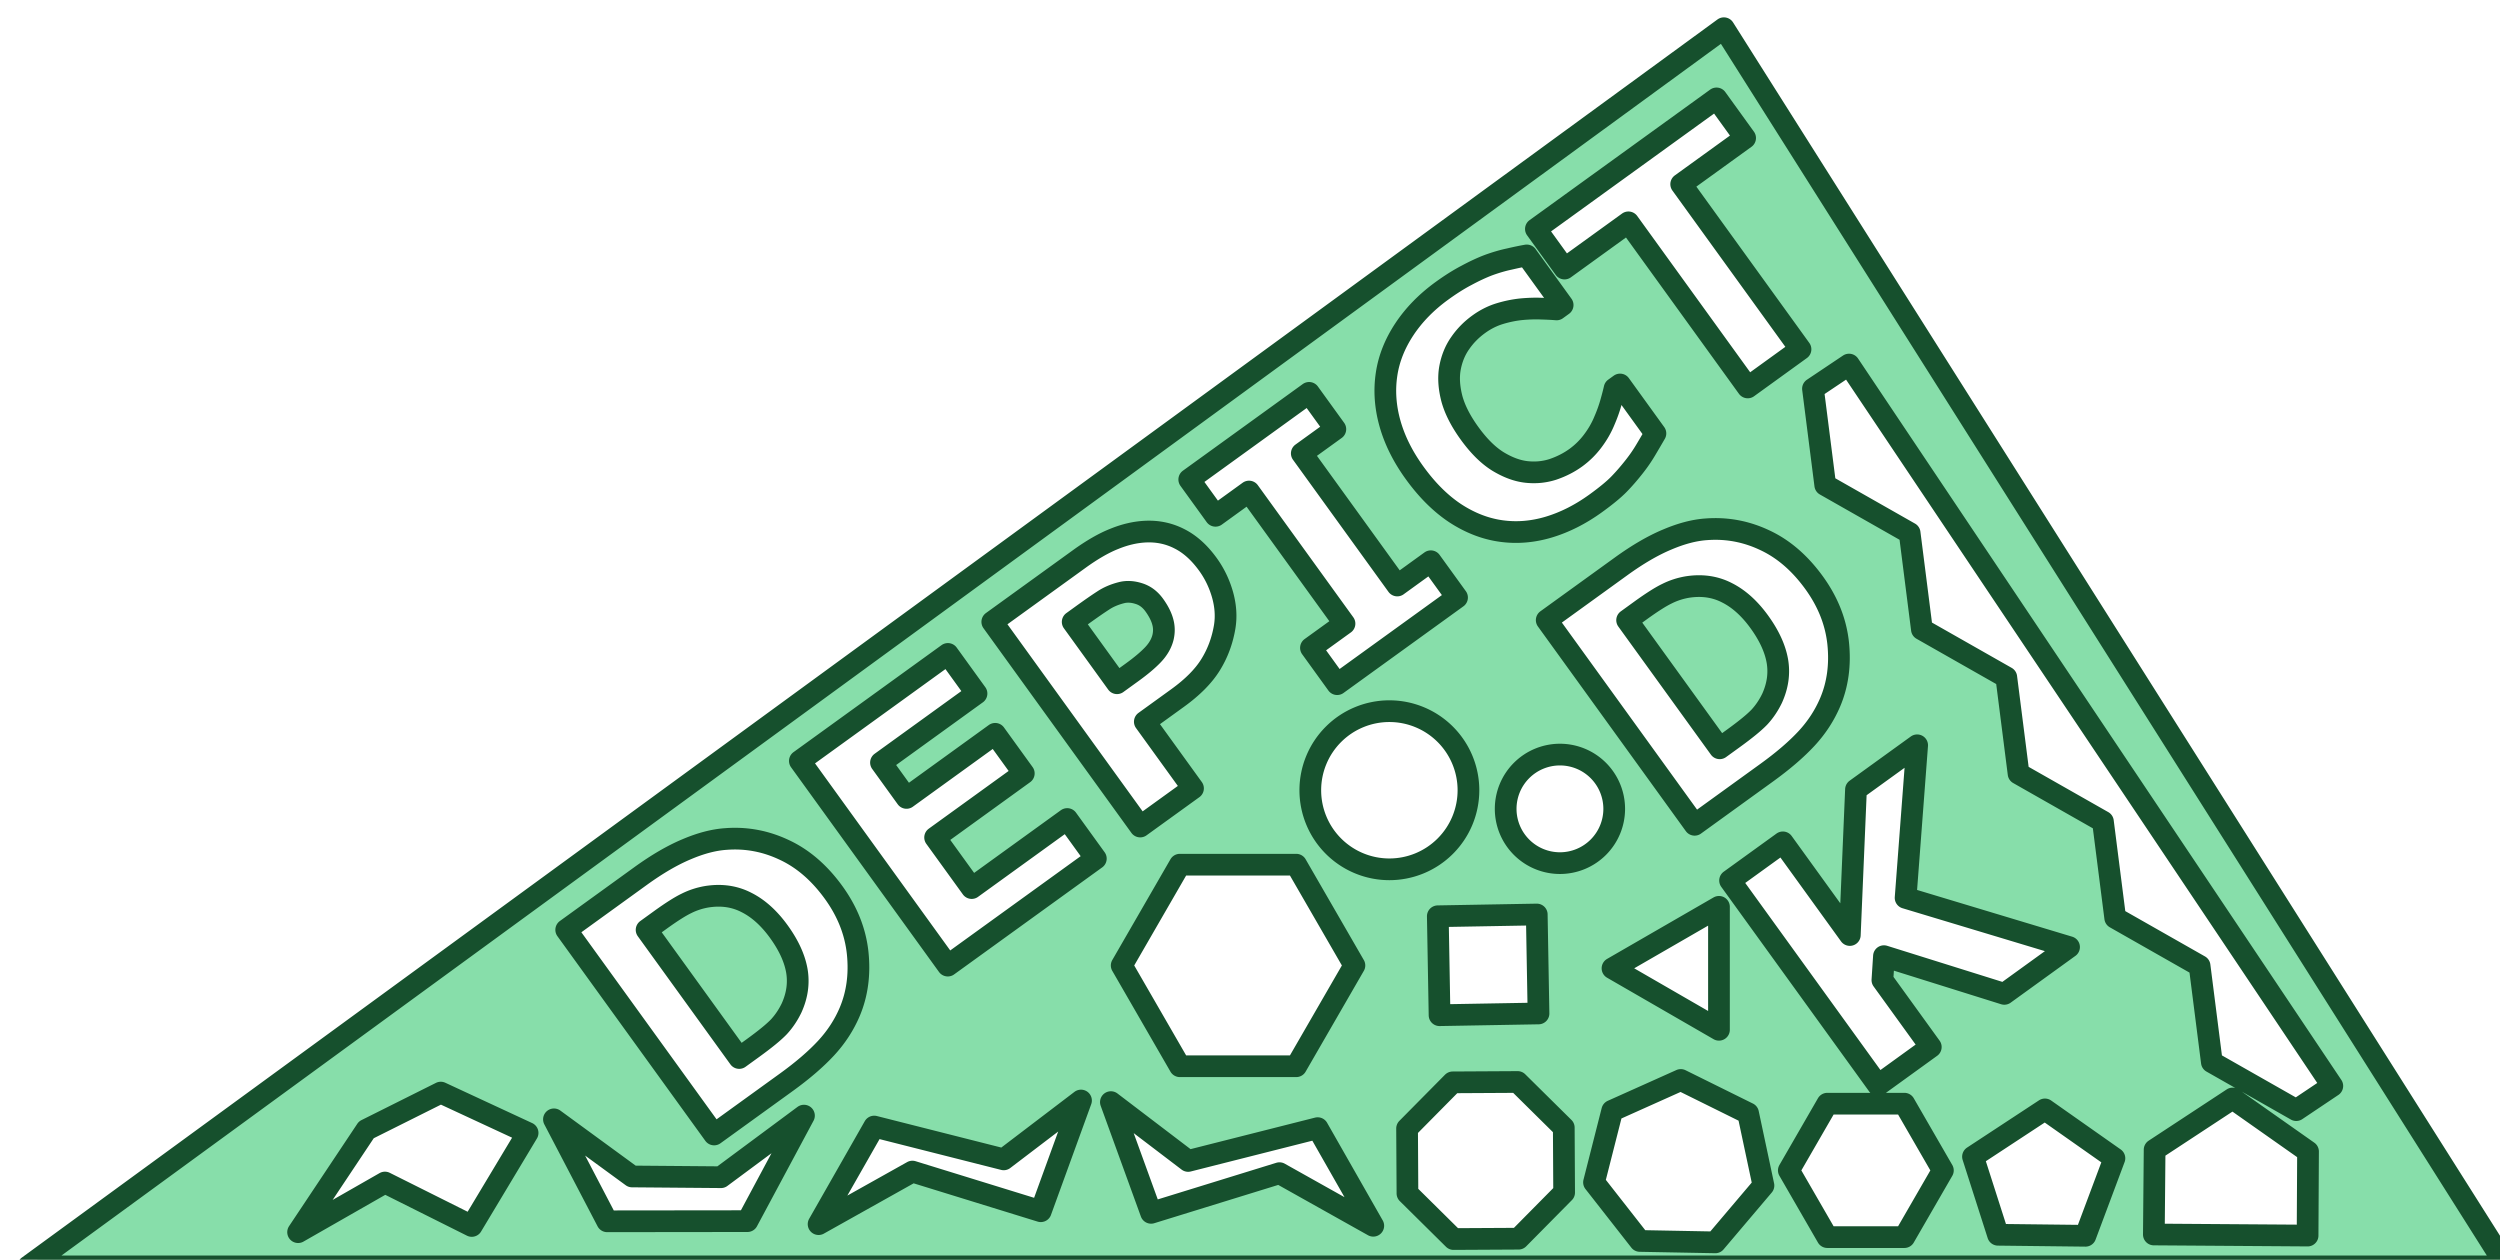 <?xml version="1.0" encoding="UTF-8" standalone="no"?>
<!-- Created with Inkscape (http://www.inkscape.org/) -->

<svg
   xmlns:dc="http://purl.org/dc/elements/1.1/"
   xmlns:cc="http://creativecommons.org/ns#"
   xmlns:rdf="http://www.w3.org/1999/02/22-rdf-syntax-ns#"
   xmlns:svg="http://www.w3.org/2000/svg"
   xmlns="http://www.w3.org/2000/svg"
   xmlns:sodipodi="http://sodipodi.sourceforge.net/DTD/sodipodi-0.dtd"
   xmlns:inkscape="http://www.inkscape.org/namespaces/inkscape"
   width="287.918"
   height="145.093"
   id="svg2"
   version="1.1"
   inkscape:version="0.91 r13725"
   sodipodi:docname="logo_shaddow.svg">
  <defs
     id="defs4">
    <filter
       style="color-interpolation-filters:sRGB;"
       inkscape:label="Drop Shadow"
       id="filter4240">
      <feFlood
         flood-opacity="0.498"
         flood-color="rgb(0,0,0)"
         result="flood"
         id="feFlood4242" />
      <feComposite
         in="flood"
         in2="SourceGraphic"
         operator="in"
         result="composite1"
         id="feComposite4244" />
      <feGaussianBlur
         in="composite1"
         stdDeviation="2.8"
         result="blur"
         id="feGaussianBlur4246" />
      <feOffset
         dx="2"
         dy="2"
         result="offset"
         id="feOffset4248" />
      <feComposite
         in="SourceGraphic"
         in2="offset"
         operator="over"
         result="composite2"
         id="feComposite4250" />
    </filter>
  </defs>
  <sodipodi:namedview
     id="base"
     pagecolor="#ffffff"
     bordercolor="#666666"
     borderopacity="1.0"
     inkscape:pageopacity="0.0"
     inkscape:pageshadow="2"
     inkscape:zoom="1.979899"
     inkscape:cx="104.53682"
     inkscape:cy="43.157457"
     inkscape:document-units="px"
     inkscape:current-layer="layer1"
     showgrid="false"
     showguides="false"
     inkscape:snap-grids="true"
     inkscape:snap-to-guides="true"
     inkscape:window-width="1440"
     inkscape:window-height="851"
     inkscape:window-x="0"
     inkscape:window-y="1"
     inkscape:window-maximized="1"
     fit-margin-top="0"
     fit-margin-left="0"
     fit-margin-right="0"
     fit-margin-bottom="0">
    <inkscape:grid
       type="xygrid"
       id="grid4051"
       empspacing="5"
       visible="true"
       enabled="true"
       snapvisiblegridlinesonly="true"
       originx="-281.81px"
       originy="-685.525px" />
  </sodipodi:namedview>
  <g
     inkscape:label="Layer 1"
     inkscape:groupmode="layer"
     id="layer1"
     transform="translate(-281.81,-221.744)">
    <path
       style="fill:#87deaa;stroke:#16502d;stroke-width:2.5;stroke-linecap:round;stroke-linejoin:round;stroke-miterlimit:4;stroke-opacity:1;stroke-dasharray:none;filter:url(#filter4240)"
       d="M 196.535 1.25 L 1.25 143.844 L 286.668 143.844 L 196.535 1.25 z M 195.686 9.334 L 198.98 13.895 L 191.619 19.213 L 205.359 38.225 L 199.281 42.619 L 185.541 23.607 L 178.18 28.928 L 174.885 24.369 L 195.686 9.334 z M 173.834 27.416 L 177.965 33.131 L 177.27 33.635 C 176.791 33.595 176.198 33.565 175.492 33.545 C 174.797 33.517 174.042 33.539 173.229 33.613 C 172.404 33.695 171.572 33.865 170.729 34.121 C 169.885 34.377 169.077 34.783 168.307 35.34 C 167.452 35.958 166.74 36.682 166.168 37.514 C 165.588 38.334 165.196 39.291 164.992 40.387 C 164.804 41.438 164.873 42.603 165.199 43.877 C 165.536 45.144 166.216 46.482 167.238 47.896 C 168.306 49.374 169.405 50.46 170.533 51.154 C 171.672 51.841 172.764 52.241 173.809 52.354 C 174.872 52.469 175.891 52.368 176.865 52.049 C 177.832 51.719 178.7 51.276 179.471 50.719 C 180.209 50.185 180.859 49.549 181.416 48.809 C 181.984 48.061 182.436 47.275 182.773 46.453 C 183.069 45.773 183.312 45.098 183.504 44.43 C 183.695 43.761 183.843 43.197 183.945 42.738 L 184.578 42.281 L 188.65 47.916 C 188.25 48.607 187.865 49.264 187.494 49.885 C 187.124 50.506 186.705 51.113 186.236 51.709 C 185.626 52.487 185.025 53.179 184.434 53.783 C 183.842 54.387 182.955 55.116 181.773 55.971 C 180.022 57.237 178.215 58.151 176.354 58.709 C 174.502 59.26 172.673 59.408 170.867 59.154 C 169.061 58.901 167.31 58.222 165.613 57.119 C 163.927 56.008 162.359 54.452 160.91 52.447 C 159.56 50.579 158.615 48.682 158.076 46.758 C 157.537 44.834 157.409 42.943 157.689 41.086 C 157.958 39.301 158.641 37.58 159.738 35.92 C 160.846 34.252 162.296 32.769 164.09 31.473 C 165.082 30.756 166.015 30.169 166.891 29.713 C 167.769 29.239 168.611 28.846 169.416 28.537 C 170.268 28.227 171.071 27.993 171.824 27.834 C 172.58 27.657 173.249 27.518 173.834 27.416 z M 210.949 39.986 L 213.732 44.141 L 266.605 123.066 L 262.453 125.85 L 252.732 120.324 L 251.32 109.234 L 241.602 103.709 L 240.189 92.617 L 230.471 87.094 L 229.059 76.002 L 219.338 70.477 L 217.928 59.387 L 208.207 53.861 L 206.795 42.77 L 210.949 39.986 z M 148.766 43.246 L 151.787 47.426 L 147.924 50.217 L 158.92 65.43 L 162.781 62.637 L 165.803 66.816 L 151.998 76.793 L 148.979 72.613 L 152.842 69.822 L 141.846 54.609 L 137.984 57.402 L 134.963 53.223 L 148.766 43.246 z M 195.375 58.92 C 197.403 58.891 199.358 59.321 201.238 60.211 C 203.39 61.21 205.29 62.849 206.938 65.129 C 208.524 67.324 209.445 69.655 209.701 72.121 C 209.95 74.576 209.644 76.821 208.785 78.855 C 208.138 80.383 207.228 81.781 206.055 83.047 C 204.881 84.313 203.355 85.623 201.477 86.98 L 193.166 92.988 L 176.131 69.418 L 184.68 63.24 C 186.6 61.852 188.374 60.818 190.004 60.139 C 191.626 59.448 193.125 59.054 194.502 58.959 C 194.795 58.936 195.085 58.924 195.375 58.92 z M 129.926 59.225 C 131.326 59.161 132.625 59.434 133.822 60.047 C 135.031 60.652 136.127 61.635 137.111 62.996 C 137.874 64.051 138.436 65.22 138.799 66.5 C 139.154 67.769 139.237 68.994 139.047 70.176 C 138.779 71.783 138.236 73.245 137.418 74.559 C 136.611 75.865 135.349 77.14 133.629 78.383 L 129.846 81.117 L 135.395 88.795 L 129.314 93.188 L 112.279 69.617 L 122.283 62.387 C 123.782 61.304 125.139 60.525 126.354 60.049 C 127.571 59.555 128.761 59.28 129.926 59.225 z M 193.568 65.5 C 193.169 65.505 192.76 65.54 192.342 65.605 C 191.498 65.749 190.711 66.006 189.98 66.373 C 189.253 66.722 188.234 67.369 186.926 68.314 L 185.391 69.426 L 196.053 84.178 L 197.588 83.068 C 199.034 82.023 200.049 81.193 200.633 80.578 C 201.209 79.953 201.694 79.233 202.086 78.42 C 202.736 76.986 202.939 75.554 202.693 74.125 C 202.44 72.685 201.748 71.185 200.619 69.623 C 199.498 68.072 198.256 66.953 196.893 66.268 C 195.872 65.74 194.765 65.485 193.568 65.5 z M 128.129 66.164 C 127.798 66.146 127.48 66.175 127.174 66.252 C 126.358 66.456 125.64 66.764 125.023 67.178 C 124.399 67.581 123.587 68.145 122.584 68.869 L 121.539 69.625 L 126.641 76.686 L 128.383 75.426 C 129.417 74.678 130.22 74.002 130.793 73.395 C 131.377 72.78 131.758 72.118 131.938 71.41 C 132.084 70.79 132.075 70.188 131.908 69.602 C 131.744 68.997 131.418 68.357 130.93 67.682 C 130.449 67.017 129.858 66.577 129.156 66.361 C 128.801 66.248 128.459 66.182 128.129 66.164 z M 107.166 73.312 L 110.461 77.873 L 99.461 85.824 L 102.4 89.893 L 112.611 82.512 L 115.906 87.07 L 105.695 94.451 L 109.906 100.275 L 120.908 92.324 L 124.203 96.883 L 107.154 109.205 L 90.119 85.635 L 107.166 73.312 z M 158.012 79.904 A 9.107 9.107 0 0 1 167.117 89.012 A 9.107 9.107 0 0 1 158.012 98.117 A 9.107 9.107 0 0 1 148.904 89.012 A 9.107 9.107 0 0 1 158.012 79.904 z M 218.793 83.834 L 217.463 101.4 L 236.287 107.072 L 228.832 112.461 L 214.969 108.119 L 214.791 110.873 L 220.363 118.582 L 214.285 122.977 L 197.248 99.406 L 203.328 95.012 L 211.039 105.682 L 211.748 88.926 L 218.793 83.834 z M 177.654 84.904 A 6.25 6.25 0 0 1 183.904 91.154 A 6.25 6.25 0 0 1 177.654 97.404 A 6.25 6.25 0 0 1 171.404 91.154 A 6.25 6.25 0 0 1 177.654 84.904 z M 82.453 94.586 C 84.481 94.557 86.436 94.989 88.316 95.879 C 90.468 96.878 92.368 98.517 94.016 100.797 C 95.602 102.992 96.523 105.321 96.779 107.787 C 97.028 110.242 96.722 112.489 95.863 114.523 C 95.216 116.051 94.306 117.447 93.133 118.713 C 91.959 119.979 90.433 121.291 88.555 122.648 L 80.244 128.654 L 63.209 105.086 L 71.756 98.906 C 73.676 97.518 75.453 96.484 77.082 95.805 C 78.704 95.114 80.203 94.722 81.58 94.627 C 81.873 94.604 82.163 94.59 82.453 94.586 z M 133.881 97.584 L 147.283 97.584 L 153.984 109.189 L 147.283 120.795 L 133.881 120.795 L 127.182 109.189 L 133.881 97.584 z M 80.645 101.166 C 80.246 101.171 79.837 101.208 79.418 101.273 C 78.574 101.417 77.787 101.674 77.057 102.041 C 76.329 102.39 75.311 103.037 74.002 103.982 L 72.467 105.092 L 83.131 119.846 L 84.666 118.736 C 86.112 117.691 87.127 116.861 87.711 116.246 C 88.287 115.621 88.77 114.901 89.162 114.088 C 89.813 112.654 90.015 111.222 89.77 109.793 C 89.516 108.353 88.826 106.853 87.697 105.291 C 86.576 103.74 85.334 102.621 83.971 101.936 C 82.951 101.408 81.841 101.151 80.645 101.166 z M 195.969 102.438 L 195.969 116.596 L 183.707 109.518 L 195.969 102.438 z M 174.984 103.32 L 175.186 114.717 L 163.789 114.918 L 163.588 103.523 L 174.984 103.32 z M 191.57 122.377 L 199.322 126.213 L 201.092 134.535 L 195.545 141.08 L 186.861 140.916 L 181.578 134.168 L 183.674 125.918 L 191.57 122.377 z M 172.779 122.609 L 178.096 127.865 L 178.137 135.34 L 172.881 140.656 L 165.406 140.697 L 160.092 135.441 L 160.049 127.967 L 165.305 122.652 L 172.779 122.609 z M 48.762 123.832 L 58.762 128.475 L 52.332 139.189 L 42.332 134.189 L 32.332 139.904 L 40.189 128.117 L 48.762 123.832 z M 255.129 124.51 L 263.809 130.619 L 263.758 140.297 L 246.053 140.172 L 246.141 130.414 L 255.129 124.51 z M 122.496 124.744 L 117.863 137.492 L 103.08 132.928 L 92.275 138.98 L 98.68 127.742 L 113.596 131.52 L 122.496 124.744 z M 125.938 124.928 L 134.836 131.703 L 149.752 127.926 L 156.156 139.166 L 145.354 133.111 L 130.568 137.678 L 125.938 124.928 z M 208.449 125.109 L 217.32 125.109 L 221.756 132.793 L 217.32 140.475 L 208.449 140.475 L 204.014 132.793 L 208.449 125.109 z M 233.51 125.768 L 241.512 131.398 L 238.172 140.322 L 228.105 140.205 L 225.225 131.211 L 233.51 125.768 z M 90.59 126.484 L 84.078 138.635 L 67.93 138.654 L 61.797 126.912 L 70.797 133.49 L 81.027 133.576 L 90.59 126.484 z "
       transform="translate(281.81,221.744)"
       id="path3817" />
  </g>
</svg>
